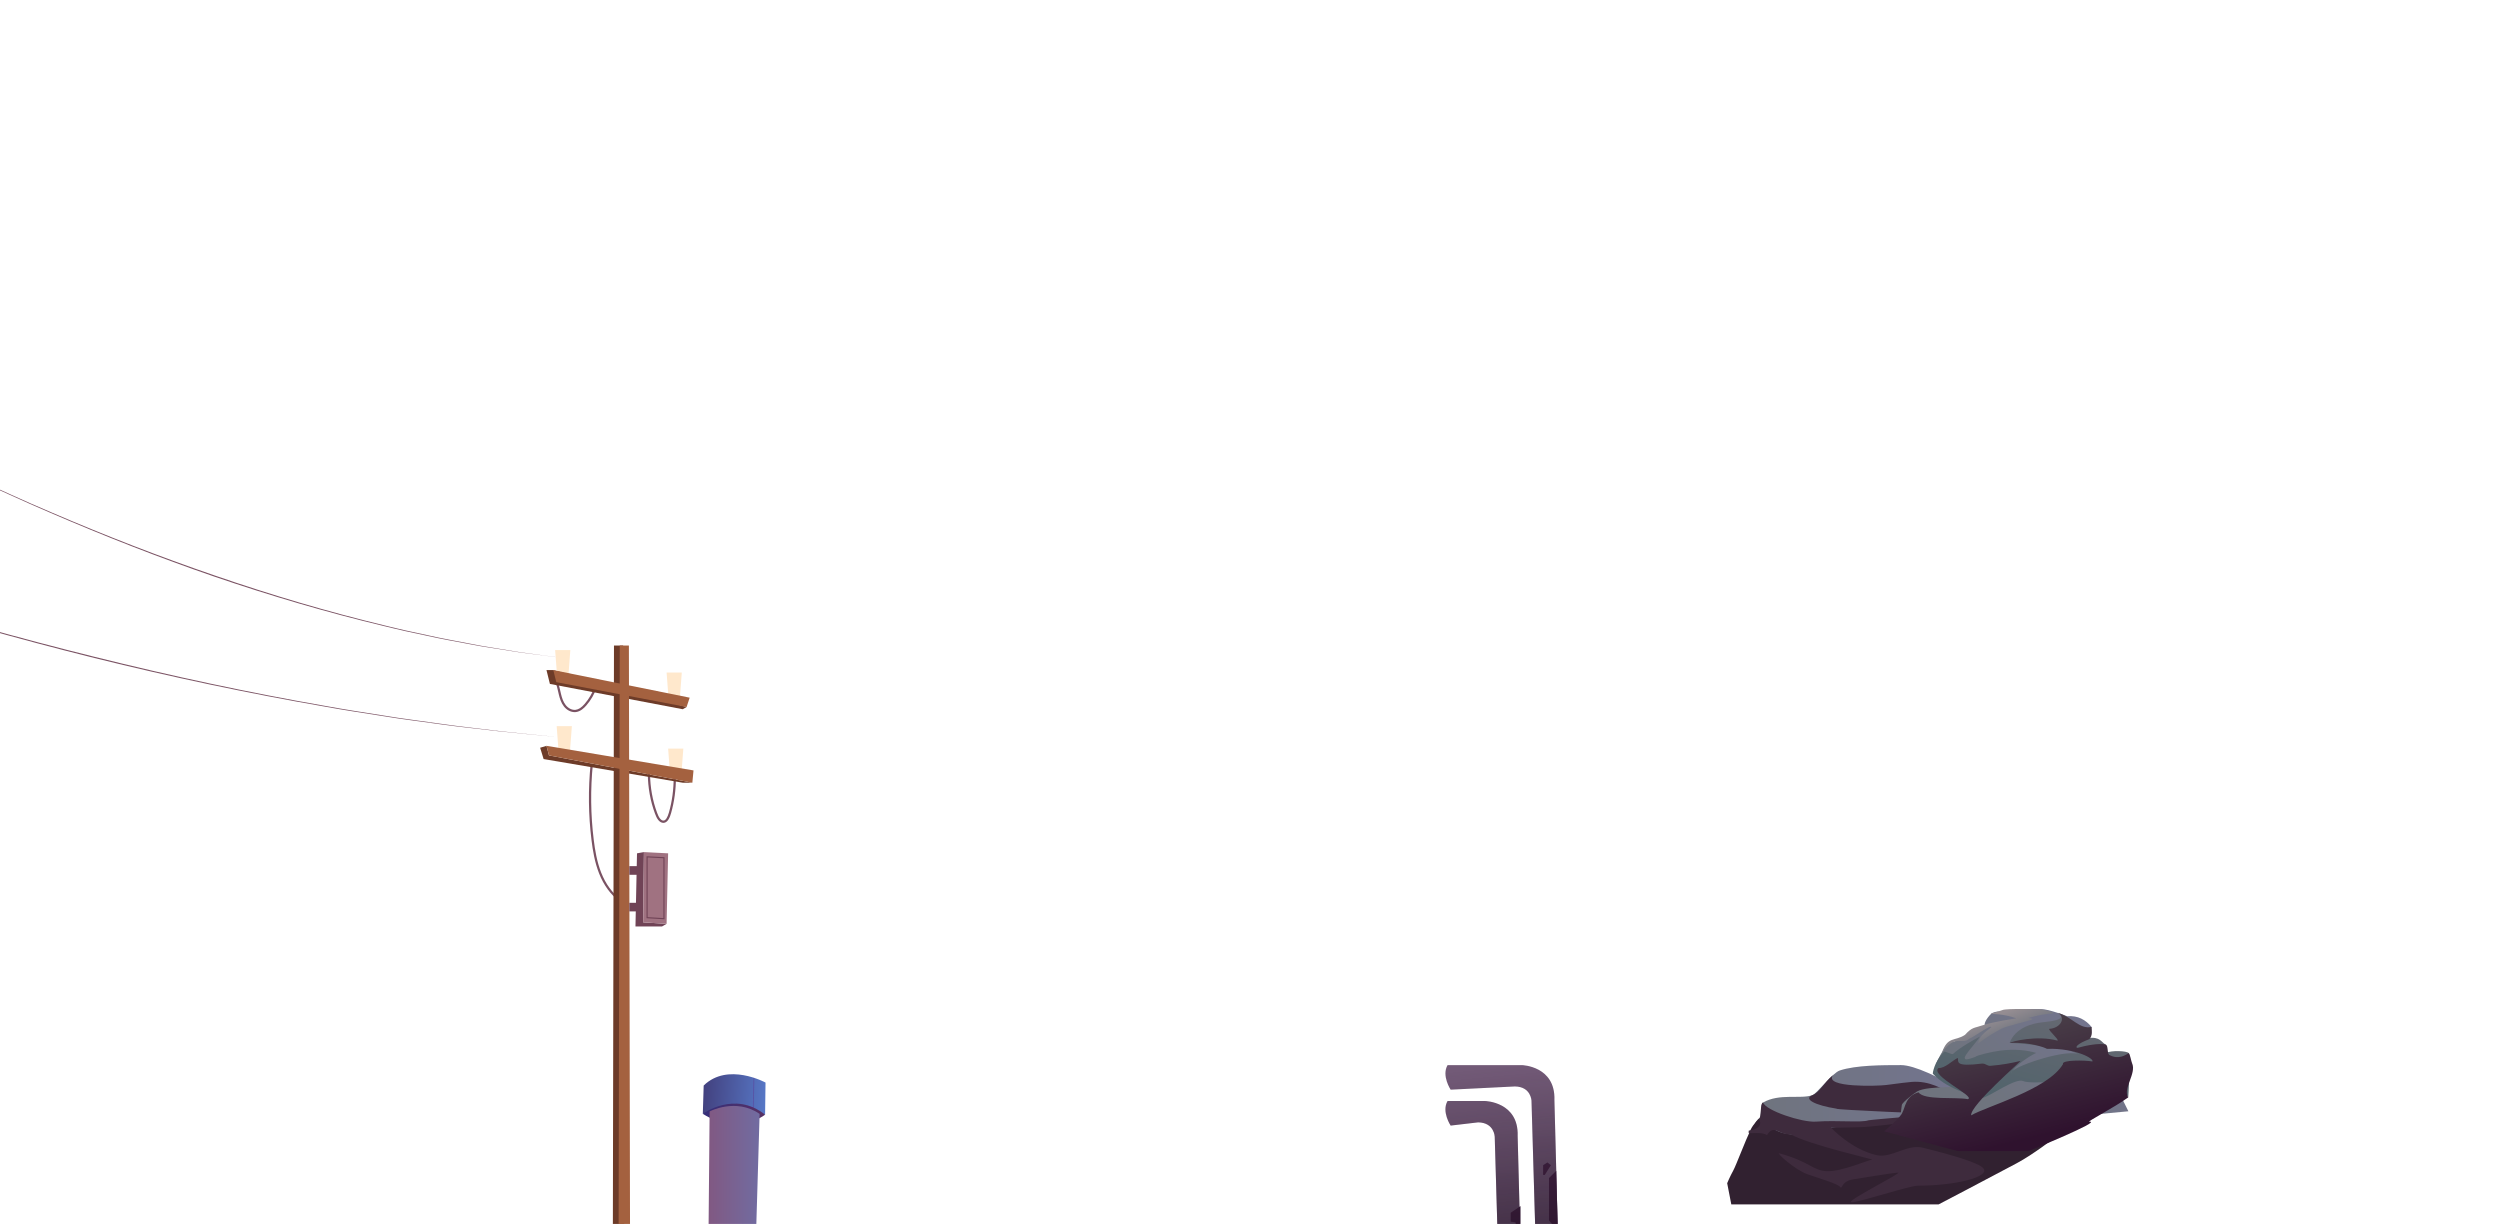 <svg xmlns="http://www.w3.org/2000/svg" width="1920" height="940" viewBox="0 0 1920 940" fill="none"><g clip-path="url(#clip0_185_56218)">
        <path fill-rule="evenodd" clip-rule="evenodd" d="M1537.39 856.526C1537.39 856.526 1480.8 817.991 1459.93 817.991C1445.67 817.991 1425.35 818.016 1412.96 822.113C1407.22 824.014 1395.38 839.921 1391.86 841.118C1382.65 844.259 1366.44 839.539 1354.06 846.727C1351.48 848.227 1353.53 857.087 1350.89 859.056C1349.74 859.914 1349.84 860.129 1348.99 861.006C1344.12 866.072 1361.76 886.613 1364.96 891.118C1368.59 896.215 1358.73 884.99 1368.98 885.614C1389.86 886.879 1537.39 856.532 1537.39 856.532L1537.39 856.526Z" fill="url(#paint0_linear_185_56218)"/>
        <path fill-rule="evenodd" clip-rule="evenodd" d="M1326.47 908.71L1329.64 924.994H1488.82C1488.82 924.994 1525 906.106 1548.67 893.463C1572.33 880.819 1610.71 847.431 1610.71 847.431C1610.71 847.431 1426.04 860.315 1405.16 866.633C1384.28 872.952 1371.25 872.514 1362.9 867.46C1354.55 862.4 1350.88 859.05 1350.88 859.05C1350.88 859.05 1346.5 863.338 1344.53 867.509C1340.23 876.58 1333.21 895.184 1331.26 898.732C1328.47 903.792 1326.47 908.71 1326.47 908.71H1326.47Z" fill="#312130"/>
        <path fill-rule="evenodd" clip-rule="evenodd" d="M1406.3 866.121C1406.3 866.121 1421.99 882.985 1441.5 887.2C1452.64 889.606 1464.73 878.493 1476.61 881.418C1499.53 887.064 1519.99 893.111 1523.28 897.331C1528.53 904.063 1501.03 910.617 1473.15 910.586C1466.31 910.586 1428.12 923.359 1422.18 923.334C1415.53 923.309 1461.71 900.429 1457.71 900.583C1453.16 900.762 1426.21 905.328 1423.67 905.674C1413.89 907.001 1414.9 913.739 1413.4 911.709C1411.52 909.148 1398.22 905.335 1388.37 901.922C1378.51 898.51 1363.69 884.966 1366.5 885.743C1390.67 892.407 1391.94 899.053 1403.21 899.479C1414.48 899.905 1435.44 890.606 1437.79 890.606C1440.14 890.606 1389.71 879.32 1375.24 871.169C1365.8 871.637 1362.44 863.017 1357.07 871.742C1351.25 868.213 1340.49 872.285 1343.27 868.478C1339.11 868.139 1355.97 868.861 1350.88 859.05C1352.9 859.043 1351.53 847.122 1354.06 846.721C1355.94 852.867 1383.9 862.172 1394.64 861.407C1411.07 860.234 1429.57 862.332 1434.94 860.401C1436.27 859.92 1499.47 854.718 1490.67 855.452C1488.27 855.65 1408.22 852.299 1410.57 851.472C1393.99 848.893 1384.72 844.031 1391.85 841.118C1397.93 838.638 1400.31 831.899 1407.73 825.71C1400.34 835.559 1442.76 834.078 1448.42 833.3C1458.18 831.955 1466.01 831.079 1468.14 830.906C1494.43 828.777 1514.33 855.428 1514.33 855.428C1514.33 855.428 1443.86 865.263 1428.84 865.689C1413.81 866.115 1406.3 866.115 1406.3 866.115V866.121Z" fill="#3E2B3D"/>
        <path fill-rule="evenodd" clip-rule="evenodd" d="M1587.6 780.471C1587.6 780.471 1573.58 775.029 1567.89 775.029C1562.2 775.029 1554.01 773.992 1546.11 777.583C1538.46 781.064 1538.28 774.171 1529.59 778.207C1525.41 782.224 1522.9 786.975 1524.84 788.659C1514.46 790.165 1509.12 798.39 1497.15 800.735C1490.25 807.51 1486.49 818.346 1486.49 818.346C1486.49 818.346 1512.35 830.064 1511.76 833.013C1511.17 835.969 1480.86 833.297 1472.34 838.233C1470.85 839.097 1461.21 846.23 1460.62 848.594C1460.03 850.957 1458.56 869.907 1458.56 869.907L1634.61 853.468C1634.61 853.468 1614.24 811.762 1604.01 798.717C1603.87 798.538 1606.45 788.875 1606.31 788.703C1601.88 783.297 1595.83 779.725 1587.6 780.471Z" fill="url(#paint1_linear_185_56218)"/>
        <path fill-rule="evenodd" clip-rule="evenodd" d="M1579.14 777.485C1579.96 777.485 1592.67 788.604 1603.62 797.23C1613.03 795.972 1613.87 800.581 1617.04 802.167C1616.81 805.258 1614.75 808.041 1617.04 808.775C1621.42 806.437 1633.65 807.06 1634.82 808.775C1636.54 811.299 1634.5 842.793 1634.5 842.793C1634.5 842.793 1631.74 834.025 1599.23 828.823C1591.86 829.712 1559.7 832.933 1553.8 830.273C1547.91 827.614 1528.91 841.676 1522.73 843.151C1493.78 836.993 1484.36 824.473 1484.36 824.473C1484.36 824.473 1485.08 815.847 1492.98 807.844C1493.84 806.974 1499.08 810.262 1499.92 809.429C1504.78 804.61 1518.89 796.798 1520.62 796.07C1518.01 800.439 1508.26 810.645 1508.93 812.564C1509.21 813.372 1508.81 814.804 1517.16 811.626C1517.79 810.571 1529.64 807.726 1535.94 806.906C1547.28 805.419 1556.64 806.548 1563.83 808.633C1558.29 811.114 1547.02 818.87 1544.65 823.893C1543.66 820.08 1584.3 805.764 1596.08 809.442C1596.64 809.719 1583.66 804.08 1580.85 804.567C1575.54 803.388 1574.72 807.313 1570.6 804.653C1566.47 801.994 1543.46 801.013 1543.46 801.013C1543.46 801.013 1546.73 787.209 1569.31 785.037C1587.76 783.266 1583.22 779.774 1579.14 777.479V777.485Z" fill="url(#paint2_linear_185_56218)"/>
        <path fill-rule="evenodd" clip-rule="evenodd" d="M1460.97 854.567C1459.79 858.109 1447 868.87 1447 868.87L1503.37 883.994H1557.96C1557.96 883.994 1615.26 860.731 1604.64 861.472C1602.31 861.632 1624.09 850.371 1634.5 842.787C1630.04 836.259 1641.07 824.288 1637.42 816.532C1636.75 815.119 1635.9 809.411 1634.81 808.769C1627.06 814.212 1621.9 811.034 1620.13 810.312C1618.03 809.454 1619.42 802.697 1617.03 802.161C1612.16 801.068 1602.74 802.722 1595.51 804.758C1593.45 804.499 1595.18 801.568 1604.61 798.094C1607.26 795.305 1606.55 791.344 1606.3 788.697C1596.9 790.677 1591.73 781.162 1580.35 777.806C1587.32 781.952 1582.04 789.758 1573.8 790.153C1573.08 791.473 1581.17 797.996 1580.21 799.217C1564.64 794.886 1544.7 799.791 1543.45 801.019C1560.52 800.007 1572.22 805.406 1572.06 805.456C1594.21 805.011 1608.29 812.971 1606.97 815.205C1601.35 814.181 1582.98 813.878 1584.39 817.235C1572.83 836.882 1525.05 849.822 1513.86 856.597C1512.77 849.069 1552.72 814.693 1551.75 814.779C1544.97 816.445 1537.44 817.828 1528.84 818.525C1525.93 818.759 1525.38 816.766 1522.22 816.822C1500.64 819.561 1504.44 815.341 1503.57 812.459C1499.28 814.582 1493.56 820.629 1488.77 820.24C1481.75 825.942 1517.73 842.102 1511.33 844.169C1502.39 842.318 1477.57 845.225 1473.46 838.894C1463.41 841.701 1463.28 850.488 1460.95 854.579L1460.97 854.567Z" fill="url(#paint3_linear_185_56218)"/>
        <path fill-rule="evenodd" clip-rule="evenodd" d="M1548.49 782.076C1548.49 782.076 1529.7 784.976 1522.92 787.339C1516.13 789.702 1514.71 788.561 1509.11 794.762C1501.17 799.995 1495.84 795.441 1491.28 808.782C1501.64 793.472 1506.76 802.981 1512.37 797.73C1515.53 796.731 1529.51 786.272 1529.23 788.987C1525.25 792.146 1519.66 795.811 1519.23 801.525C1525.16 796.842 1531.27 793.041 1537.23 789.98C1541.33 787.876 1556.24 784.636 1560.09 783.18C1563.48 781.89 1555.87 782.322 1558.91 781.477C1566.29 779.416 1572.4 778.54 1576.16 778.373C1579.99 777.491 1567.91 775.165 1567.91 775.165C1567.91 775.165 1541.1 774.258 1537.86 775.732C1533.02 777.213 1528.75 778.669 1528.75 778.669C1528.75 778.669 1539.06 778.54 1548.49 782.076H1548.49Z" fill="url(#paint4_linear_185_56218)"/>
        <path d="M428.432 504.863L411.637 502.672L403.239 501.576L399.04 501.025L394.854 500.361L378.122 497.713L369.756 496.39L361.422 494.857C350.327 492.755 339.193 490.817 328.174 488.328L311.607 484.775C306.084 483.591 300.613 482.172 295.116 480.88C251.171 470.374 207.783 457.575 165.023 442.971C122.294 428.272 80.199 411.762 38.73 393.839C28.369 389.337 17.983 384.903 7.743 380.135L-7.672 373.105L-15.373 369.578L-23.017 365.923C-33.181 361.003 -43.415 356.221 -53.523 351.18L-83.826 336L-53.44 350.99C-43.301 355.962 -33.035 360.68 -22.839 365.531L-15.189 369.16L-7.482 372.668L7.945 379.66C18.192 384.403 28.591 388.817 38.958 393.288C80.458 411.116 122.573 427.518 165.308 442.122C208.011 456.815 251.348 469.696 295.249 480.298C300.739 481.602 306.205 483.027 311.721 484.224L328.275 487.809C339.282 490.329 350.409 492.273 361.498 494.42L369.82 496.01L378.173 497.39L394.886 500.145L399.066 500.835L403.258 501.412L411.649 502.564L428.432 504.863Z" fill="#7A5263"/>
        <path d="M429.515 566.173C414.487 564.698 399.439 563.412 384.424 561.784L361.923 559.188C354.418 558.333 346.92 557.484 339.44 556.414L316.996 553.349C313.26 552.823 309.511 552.355 305.78 551.785L294.59 550.037C279.669 547.687 264.73 545.477 249.873 542.754C190.349 532.456 131.224 519.866 72.587 505.364C13.968 490.766 -44.169 474.256 -101.806 456.169C-130.64 447.176 -159.303 437.651 -187.884 427.886C-202.127 422.87 -216.414 417.981 -230.619 412.857L-273.17 397.31L-230.543 412.648C-216.313 417.702 -202 422.522 -187.738 427.468C-159.145 437.176 -130.469 446.657 -101.622 455.599C-43.966 473.585 14.184 489.993 72.802 504.496C131.401 519.094 190.482 531.779 249.974 542.171C264.819 544.92 279.758 547.155 294.666 549.53L305.85 551.297C309.58 551.873 313.323 552.348 317.066 552.88L339.497 555.99C346.964 557.098 354.462 557.978 361.961 558.871L384.449 561.575C399.452 563.273 414.493 564.634 429.515 566.179V566.173Z" fill="#7A5263"/>
        <path d="M441.313 546.921C438.33 546.921 435.259 545.312 433.099 542.564C430.921 539.796 429.888 536.364 429.167 533.368C428.996 532.659 428.837 531.943 428.673 531.228C428.141 528.853 427.583 526.395 426.64 524.16L428.236 523.482C429.243 525.87 429.812 528.397 430.363 530.848C430.522 531.557 430.68 532.26 430.851 532.963C431.529 535.775 432.485 538.986 434.461 541.493C436.481 544.065 439.401 545.47 442.067 545.148C444.353 544.869 446.557 543.431 449.014 540.607C452.383 536.744 455.03 532.14 456.671 527.288L458.317 527.846C456.601 532.912 453.84 537.719 450.325 541.747C448.59 543.735 445.873 546.433 442.282 546.87C441.965 546.908 441.636 546.927 441.32 546.927L441.313 546.921Z" fill="#7A5263"/>
        <path d="M475.594 692.016C469.039 687.197 463.694 679.882 460.122 670.864C456.702 662.207 455.252 653.087 454.283 645.304C451.87 625.849 451.649 606.09 453.612 586.578L455.341 586.755C453.384 606.134 453.612 625.76 456.006 645.089C456.956 652.758 458.381 661.745 461.731 670.224C465.176 678.945 470.325 685.994 476.62 690.617L475.587 692.01L475.594 692.016Z" fill="#7A5263"/>
        <path d="M509.475 631.967C508.088 631.967 506.644 631.162 505.504 629.712C504.358 628.268 503.611 626.406 503.003 624.779C499.501 615.387 497.601 604.855 497.512 594.317L499.247 594.304C499.336 604.646 501.198 614.975 504.631 624.171C505.194 625.678 505.878 627.388 506.872 628.636C507.797 629.807 508.924 630.39 509.83 630.193C511.337 629.883 512.654 627.793 513.737 623.981C516.15 615.52 517.404 606.242 517.36 597.167H519.095C519.139 606.4 517.86 615.837 515.403 624.456C514.573 627.356 513.136 631.283 510.178 631.897C509.944 631.941 509.71 631.967 509.475 631.967Z" fill="#7A5263"/>
        <path d="M436.608 517.859H427.748L426.342 499.265H438.014L436.608 517.859Z" fill="#FFE8CC"/>
        <path d="M522.211 535.097H513.351L511.945 516.497H523.617L522.211 535.097Z" fill="#FFE8CC"/>
        <path d="M437.786 576.281H428.926L427.52 557.681H439.192L437.786 576.281Z" fill="#FFE8CC"/>
        <path d="M523.389 593.513H514.529L513.123 574.919H524.801L523.389 593.513Z" fill="#FFE8CC"/>
        <path d="M419.698 572.791L421.617 580.156L531.729 601.125H524.351L417.488 582.956L414.828 574.26L419.698 572.791Z" fill="#6D3B28"/>
        <path d="M424.942 514.629H419.699L422.321 525.256L524.352 544.692L527.303 542.969L424.942 514.629Z" fill="#6D3B28"/>
        <path d="M479.482 969.82H470.623L471.535 495.775H478.564L479.482 969.82Z" fill="#6D3B28"/>
        <path d="M483.909 969.82H475.049L475.967 495.775H482.991L483.909 969.82Z" fill="#A4613F"/>
        <path d="M419.699 572.791L421.618 580.156L531.73 601.125L532.616 591.676L419.699 572.791Z" fill="#A4613F"/>
        <path d="M424.942 514.629L427.228 523.9L527.303 542.969L529.665 535.813L424.942 514.629Z" fill="#A4613F"/>
        <path d="M489.222 655.355L488.038 711.535H508.411L511.945 709.514L493.947 708.362L494.536 654.405L489.222 655.355Z" fill="#704356"/>
        <path d="M494.536 654.405L493.947 708.362L511.945 709.514L513.123 655.355L494.536 654.405Z" fill="#A07281"/>
        <path d="M510.355 706.012L496.537 705.189V657.603L510.355 658.312V706.012ZM497.404 704.366L509.488 705.088V659.135L497.404 658.515V704.366Z" fill="#704356"/>
        <path d="M489.811 665.183H483.32L483.333 671.827H489.811V665.183Z" fill="#704356"/>
        <path d="M489.811 693.327H483.32L483.333 699.971H489.811V693.327Z" fill="#704356"/>
        <path fill-rule="evenodd" clip-rule="evenodd" d="M587.924 831.407C587.924 831.407 558.897 815.569 540.425 833.696L539.757 855.423C539.757 855.423 565.92 848.792 587.593 856.073L587.924 831.407Z" fill="url(#paint5_linear_185_56218)"/>
        <path fill-rule="evenodd" clip-rule="evenodd" d="M587.593 856.073C587.593 856.073 566.912 872.634 539.757 855.423C539.757 855.423 564.027 837.282 587.593 856.073Z" fill="url(#paint6_linear_185_56218)"/>
        <g style="mix-blend-mode:multiply" opacity="0.3">
            <path d="M579.342 827.74L578.637 827.726L578.19 850.198H572.391L572.384 850.539L560.038 1351.7H563.555V1381.43H564.26V1351H560.761L573.078 850.899H578.88L579.342 827.74Z" fill="#60157A"/>
        </g>
        <path fill-rule="evenodd" clip-rule="evenodd" d="M540.567 1351.36L544.982 853.581C544.982 853.581 565.15 842.91 583.389 855.481L568.605 1351.36H540.567Z" fill="url(#paint7_linear_185_56218)"/>
        <g clip-path="url(#clip1_185_56218)">
            <path fill-rule="evenodd" clip-rule="evenodd" d="M1111.73 818H1168.81C1168.81 818 1194.68 818.601 1193.79 844.822L1200.93 1119.93C1200.93 1119.93 1200.93 1138.01 1218.77 1142.3L2284.7 1138.92C2284.7 1138.92 2291.54 1146.01 2284.7 1156.39L1214.31 1158.18C1214.31 1158.18 1186.06 1155.33 1184.27 1120.79L1176.19 845.49C1176.19 845.49 1175.95 834.59 1163.46 834.396L1114.11 836.867C1114.11 836.867 1106.97 826.18 1111.73 818Z" fill="url(#paint8_linear_185_56218)"/>
            <path fill-rule="evenodd" clip-rule="evenodd" d="M1111.73 845.581H1140.57C1140.57 845.581 1166.43 846.182 1165.55 872.403L1172.68 1147.51C1172.68 1147.51 1172.68 1165.59 1190.52 1169.88L2284.7 1166.5C2284.7 1166.5 2294.59 1177.54 2284.7 1191.99L1186.06 1185.75C1186.06 1185.75 1157.81 1182.9 1156.03 1148.36L1147.95 873.065C1147.95 873.065 1147.7 862.165 1135.21 861.97L1114.1 864.448C1114.1 864.448 1106.96 853.76 1111.72 845.581H1111.73Z" fill="url(#paint9_linear_185_56218)"/>
            <path fill-rule="evenodd" clip-rule="evenodd" d="M1195.2 899.152L1189.63 904.757V937.335L1196.39 944.847L1195.2 899.152Z" fill="#462547"/>
            <path fill-rule="evenodd" clip-rule="evenodd" d="M1185.12 902.358V894.883L1188.41 892.751L1191.11 894.883L1186.36 902.358H1185.12Z" fill="#462547"/>
            <path fill-rule="evenodd" clip-rule="evenodd" d="M1160.21 938.228V931.39L1167.68 926.338V948.035L1164.84 945.199L1163.94 938.817L1160.21 938.228Z" fill="#462547"/>
            <path fill-rule="evenodd" clip-rule="evenodd" d="M1168.81 818H1111.73C1106.97 826.18 1114.11 836.867 1114.11 836.867L1163.46 834.396C1175.95 834.59 1176.19 845.49 1176.19 845.49L1184.27 1120.79C1186.06 1155.33 1214.31 1158.18 1214.31 1158.18L2284.7 1156.39C2291.54 1146.01 2284.7 1138.92 2284.7 1138.92L1218.77 1142.3C1200.93 1138.01 1200.93 1119.93 1200.93 1119.93L1195.2 899.152L1193.79 844.822C1194.68 818.601 1168.81 818 1168.81 818ZM1140.57 845.581H1111.73H1111.72C1106.96 853.76 1114.1 864.448 1114.1 864.448L1135.21 861.97C1147.7 862.165 1147.95 873.065 1147.95 873.065L1156.03 1148.36C1157.26 1172.2 1171.09 1180.94 1179.55 1184.07L1176.26 1186.09L1187.44 1185.76L1223.64 1185.97L1231.59 1186.09L1231.45 1186.01L2284.7 1191.99C2294.59 1177.54 2284.7 1166.5 2284.7 1166.5L1190.52 1169.88C1172.68 1165.59 1172.68 1147.51 1172.68 1147.51L1167.5 947.86L1167.68 948.035V926.338L1166.96 926.825L1165.55 872.403C1166.43 846.182 1140.57 845.581 1140.57 845.581Z" fill="url(#paint10_linear_185_56218)"/>
        </g>
    </g>
    <defs>
        <linearGradient id="paint0_linear_185_56218" x1="1537.39" y1="855.218" x2="1348.14" y2="855.218" gradientUnits="userSpaceOnUse">
            <stop stop-color="#747492"/>
            <stop offset="1" stop-color="#6F747E"/>
        </linearGradient>
        <linearGradient id="paint1_linear_185_56218" x1="1624.87" y1="766.014" x2="1540.33" y2="853.724" gradientUnits="userSpaceOnUse">
            <stop stop-color="#747492"/>
            <stop offset="1" stop-color="#6F747E"/>
        </linearGradient>
        <linearGradient id="paint2_linear_185_56218" x1="1581.49" y1="749.501" x2="1550.94" y2="865.719" gradientUnits="userSpaceOnUse">
            <stop stop-color="#6D6A74"/>
            <stop offset="1" stop-color="#4C626A"/>
        </linearGradient>
        <linearGradient id="paint3_linear_185_56218" x1="1532" y1="778" x2="1556.47" y2="875.009" gradientUnits="userSpaceOnUse">
            <stop stop-color="#4D454C"/>
            <stop offset="1" stop-color="#2F122E"/>
        </linearGradient>
        <linearGradient id="paint4_linear_185_56218" x1="1529.49" y1="781.144" x2="1536.23" y2="799.006" gradientUnits="userSpaceOnUse">
            <stop stop-color="#958D92"/>
            <stop offset="1" stop-color="#6F747E"/>
        </linearGradient>
        <linearGradient id="paint5_linear_185_56218" x1="540.046" y1="839.339" x2="588.561" y2="842.808" gradientUnits="userSpaceOnUse">
            <stop offset="0.02" stop-color="#434280"/>
            <stop offset="1" stop-color="#5778C7"/>
        </linearGradient>
        <linearGradient id="paint6_linear_185_56218" x1="539.905" y1="853.634" x2="587.543" y2="857.04" gradientUnits="userSpaceOnUse">
            <stop stop-color="#352E7A"/>
            <stop offset="0.98" stop-color="#573163"/>
        </linearGradient>
        <linearGradient id="paint7_linear_185_56218" x1="583.386" y1="1100.35" x2="540.564" y2="1100.35" gradientUnits="userSpaceOnUse">
            <stop stop-color="#716CA1"/>
            <stop offset="0.98" stop-color="#825780"/>
        </linearGradient>
        <linearGradient id="paint8_linear_185_56218" x1="1698.91" y1="1158.18" x2="1698.91" y2="818" gradientUnits="userSpaceOnUse">
            <stop offset="0.02" stop-color="#634A6A"/>
            <stop offset="0.13" stop-color="#69516F"/>
            <stop offset="0.36" stop-color="#705875"/>
            <stop offset="1" stop-color="#725A77"/>
        </linearGradient>
        <linearGradient id="paint9_linear_185_56218" x1="1699.59" y1="1192" x2="1699.59" y2="845.581" gradientUnits="userSpaceOnUse">
            <stop offset="0.02" stop-color="#634A6A"/>
            <stop offset="0.13" stop-color="#69516F"/>
            <stop offset="0.36" stop-color="#705875"/>
            <stop offset="1" stop-color="#725A77"/>
        </linearGradient>
        <linearGradient id="paint10_linear_185_56218" x1="1184" y1="1070.5" x2="1160.5" y2="818" gradientUnits="userSpaceOnUse">
            <stop stop-color="#180919"/>
            <stop offset="1" stop-color="#180919" stop-opacity="0"/>
        </linearGradient>
        <clipPath id="clip0_185_56218">
            <rect width="1920" height="940" fill="white"/>
        </clipPath>
        <clipPath id="clip1_185_56218">
            <rect width="1179" height="374" fill="white" transform="translate(1110.09 818)"/>
        </clipPath>
    </defs>
</svg>